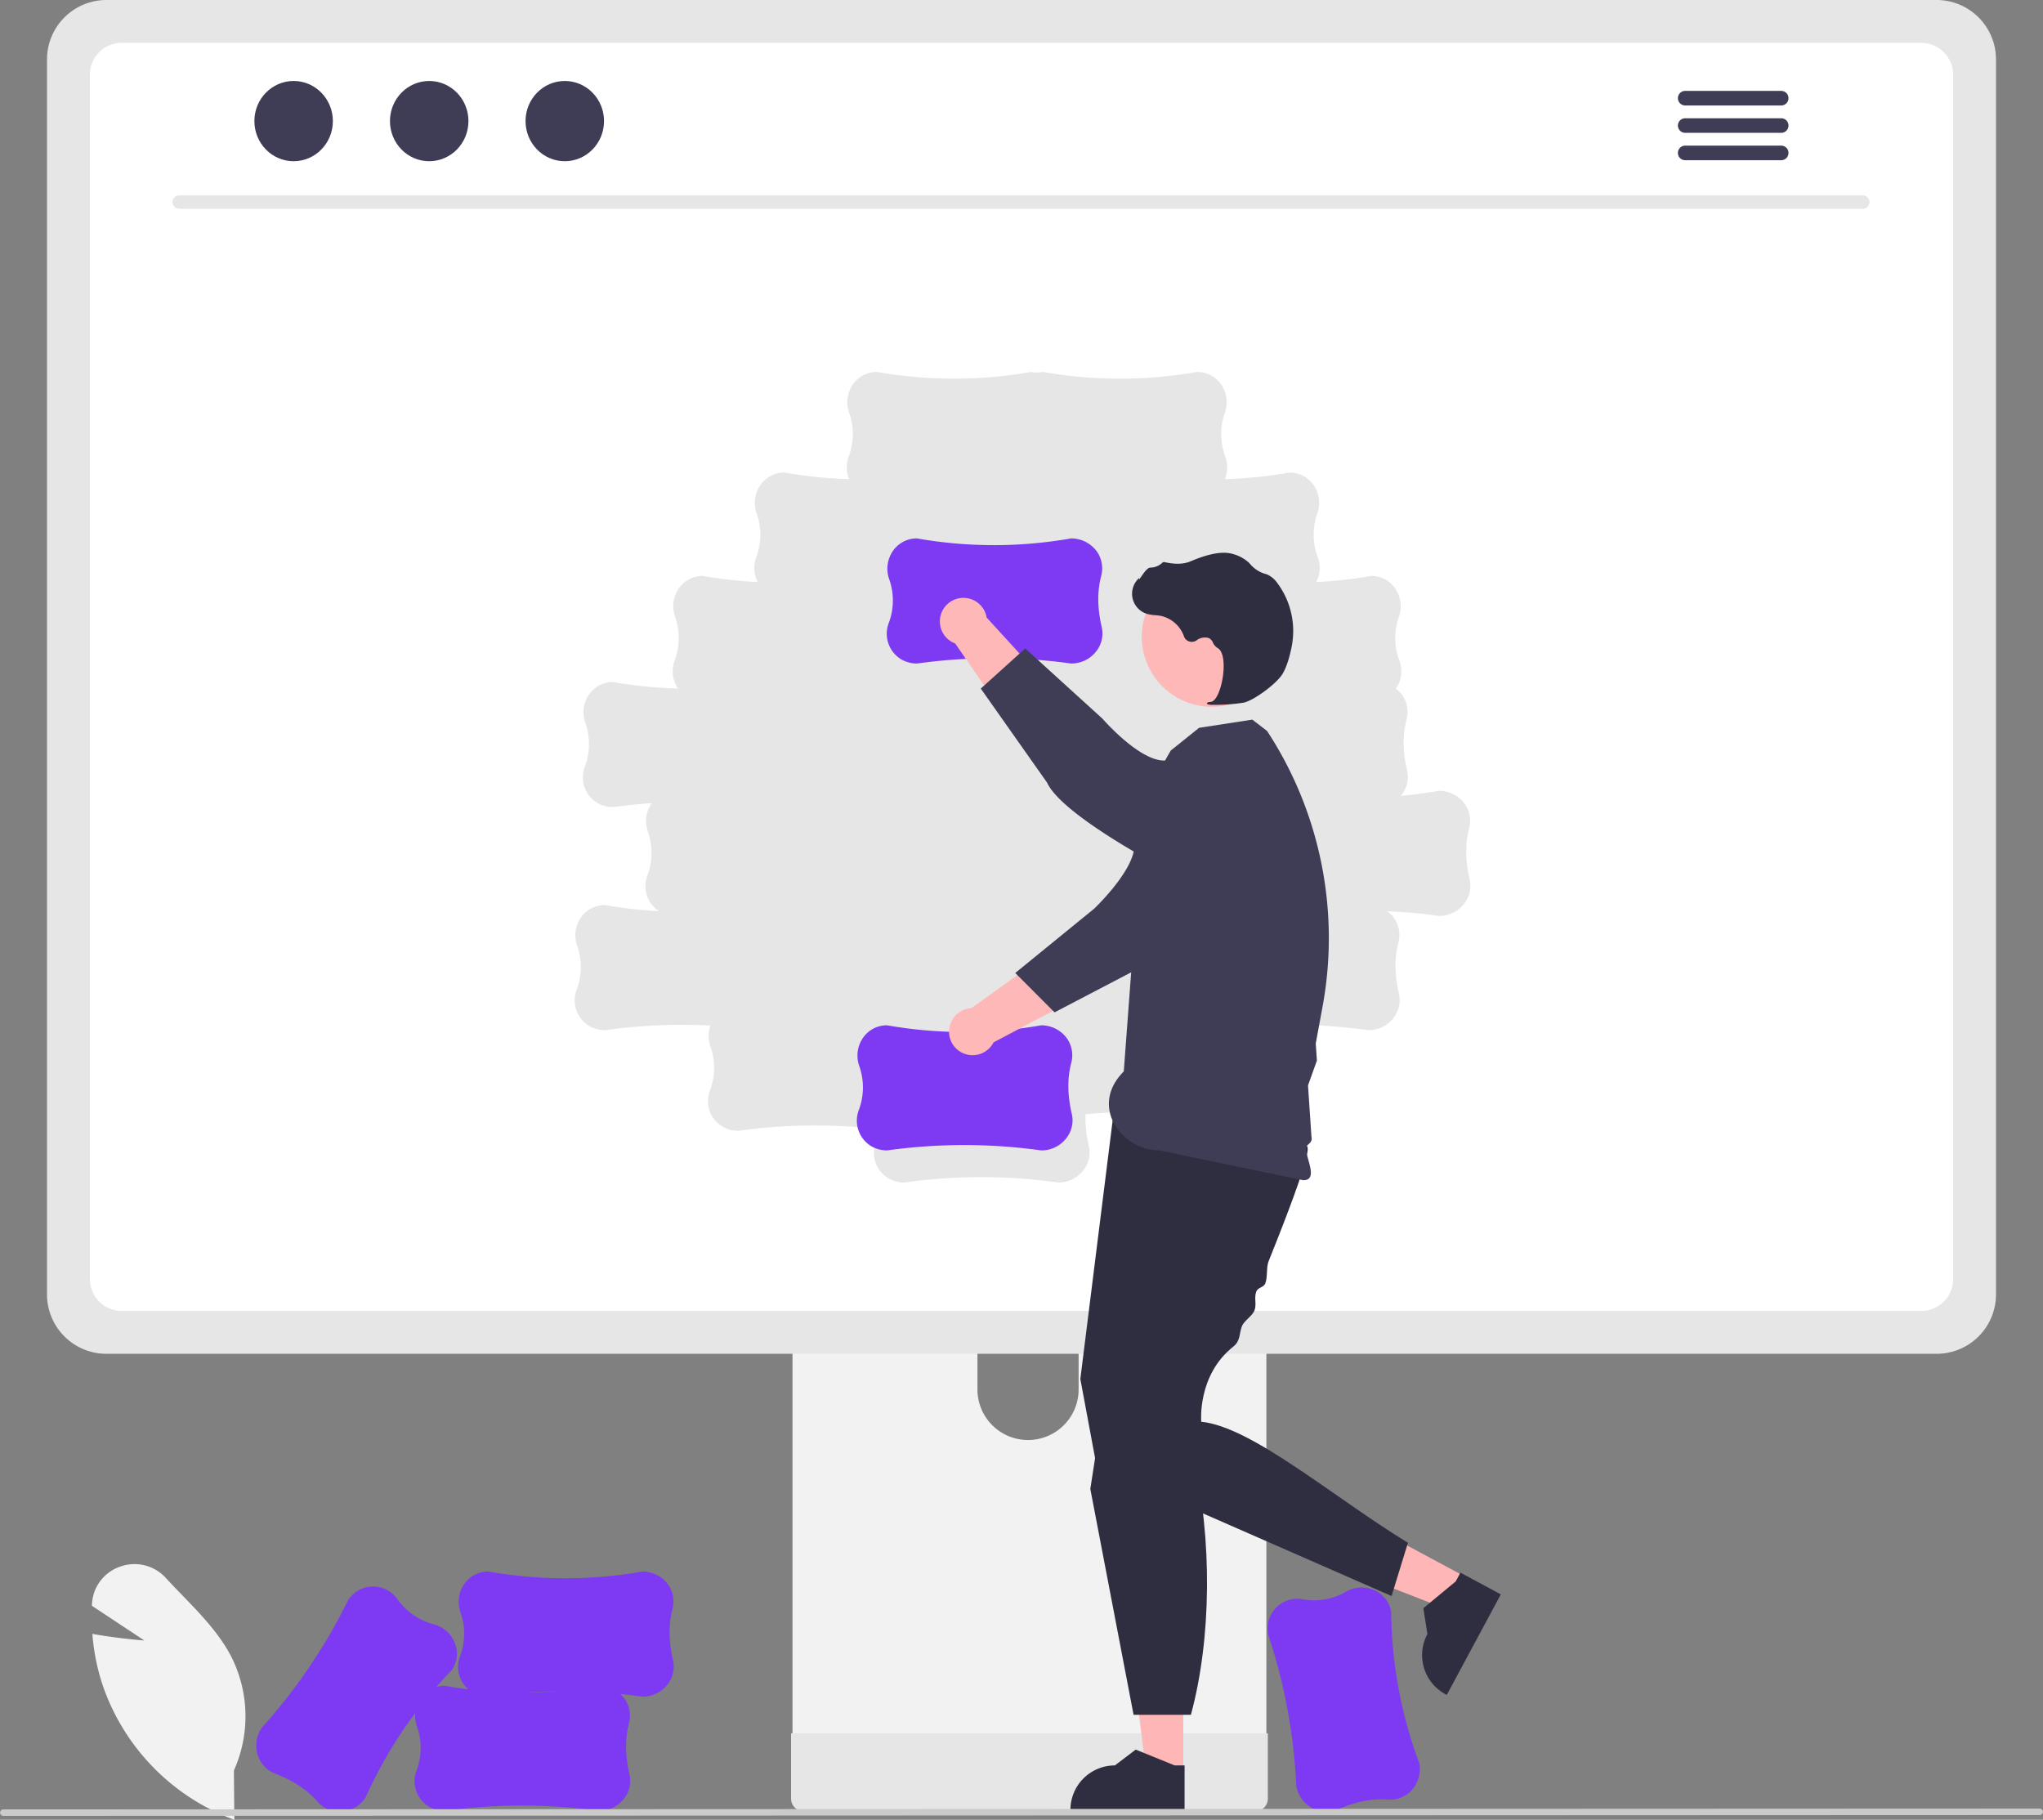 <svg xmlns="http://www.w3.org/2000/svg" data-name="Layer 1" width="751.131" height="669.03" viewBox="0 0 751.131 669.03" xmlns:xlink="http://www.w3.org/1999/xlink"><rect x="0" y="0" width="751.131" height="669.03" fill="#808080" stroke="none"/><path d="M310.592,784.515l-.654-.243a80.529,80.529,0,0,1-47.436-48.313,78.132,78.132,0,0,1-4.059-19.173l-.053-.624.616.11c7.354,1.32,15.073,2.049,18.513,2.334l-19.296-12.769.035-.663a15.272,15.272,0,0,1,10.261-13.698,15.534,15.534,0,0,1,16.904,4.154c1.918,2.082,3.947,4.178,5.908,6.205,6.74,6.965,13.709,14.168,18.116,22.671a48.675,48.675,0,0,1,.979,41.891Z" transform="translate(-224.434 -115.485)" fill="#f2f2f2"/><path d="M701.029,772.142l-.008-.069a205.077,205.077,0,0,0-10.326-55.652l-.006-.03a11.666,11.666,0,0,1,.296-5.55,10.96,10.96,0,0,1,12.219-7.426,23.516,23.516,0,0,0,16.108-2.75,11.46,11.46,0,0,1,10.144-.671,10.622,10.622,0,0,1,6.278,7.191c.065.256.123.515.172.778a163.532,163.532,0,0,0,10.328,55.705l.004.023a11.683,11.683,0,0,1-2.988,10.196,10.85,10.85,0,0,1-8.689,3.192c-5.794-.395-11.754.78-18.218,3.595a10.526,10.526,0,0,1-7.174.504A11.59,11.59,0,0,1,701.029,772.142Z" transform="translate(-224.434 -115.485)" fill="#7e3af2"/><path d="M515.807,511.985V760.685H690.038V511.985a8.361,8.361,0,0,0-5.893-8.002,7.699,7.699,0,0,0-2.498-.388H524.221A8.398,8.398,0,0,0,515.807,511.985Zm67.995,85.454a18.6,18.6,0,0,1,37.198,0v28.857a18.599,18.599,0,0,1-37.198,0Z" transform="translate(-224.434 -115.485)" fill="#f2f2f2"/><path d="M515.273,752.731v23.983a4.719,4.719,0,0,0,4.68,4.704H685.891a4.704,4.704,0,0,0,4.68-4.704V752.731Z" transform="translate(-224.434 -115.485)" fill="#e6e6e6"/><path d="M241.717,137.285V591.377a21.842,21.842,0,0,0,21.824,21.824H936.458a21.842,21.842,0,0,0,21.824-21.824V137.285a21.852,21.852,0,0,0-21.824-21.8H263.542A21.852,21.852,0,0,0,241.717,137.285Z" transform="translate(-224.434 -115.485)" fill="#e6e6e6"/><path d="M930.845,131.247H269.155a11.689,11.689,0,0,0-11.664,11.688v442.84a11.684,11.684,0,0,0,11.664,11.664H930.845a11.684,11.684,0,0,0,11.664-11.664V142.935A11.689,11.689,0,0,0,930.845,131.247ZM763.931,445.865a11.59,11.59,0,0,1-10.368,6.356l-.069-.005q-9.515-1.326-19.1-1.748a11.531,11.531,0,0,1,2.587,2.558,10.85,10.85,0,0,1,1.554,9.125c-1.445,5.625-1.377,11.699.211,18.568a10.526,10.526,0,0,1-.813,7.145,11.59,11.59,0,0,1-10.368,6.356l-.069-.005a205.074,205.074,0,0,0-45.725-1.218c-.06.384-.136.769-.235,1.154-1.445,5.625-1.377,11.699.211,18.568a10.526,10.526,0,0,1-.813,7.145,11.59,11.59,0,0,1-10.368,6.356l-.069-.005a205.064,205.064,0,0,0-46.955-1.106,43.724,43.724,0,0,0,1.206,11.61,10.526,10.526,0,0,1-.813,7.145,11.59,11.59,0,0,1-10.368,6.356l-.069-.005a205.076,205.076,0,0,0-56.602,0h-.03a11.666,11.666,0,0,1-5.403-1.304,10.96,10.96,0,0,1-5.072-13.368,28.34,28.34,0,0,0,1.26-4.938,205.071,205.071,0,0,0-51.754.609h-.03a11.666,11.666,0,0,1-5.403-1.304,10.96,10.96,0,0,1-5.072-13.368,23.516,23.516,0,0,0,.234-16.339,11.456,11.456,0,0,1-.001-7.684,205.071,205.071,0,0,0-38.728,1.695h-.03a11.666,11.666,0,0,1-5.403-1.304,10.96,10.96,0,0,1-5.072-13.368,23.516,23.516,0,0,0,.234-16.339,11.46,11.46,0,0,1,1.19-10.096,10.622,10.622,0,0,1,8.216-4.861c.264-.018.528-.027.796-.027a165.154,165.154,0,0,0,19.869,2.244,10.999,10.999,0,0,1-4.306-12.921,23.516,23.516,0,0,0,.234-16.339,11.46,11.46,0,0,1,1.19-10.096c.084-.129.183-.244.271-.368q-7.112.491-14.19,1.476h-.03a11.666,11.666,0,0,1-5.403-1.304,10.96,10.96,0,0,1-5.072-13.368,23.516,23.516,0,0,0,.234-16.339,11.46,11.46,0,0,1,1.19-10.096,10.622,10.622,0,0,1,8.216-4.861c.264-.018.528-.027.796-.027a164.799,164.799,0,0,0,23.914,2.407,11.156,11.156,0,0,1-1.35-10.084,23.516,23.516,0,0,0,.234-16.339,11.46,11.46,0,0,1,1.19-10.096,10.622,10.622,0,0,1,8.216-4.861c.264-.018.528-.027.796-.027a165.125,165.125,0,0,0,20.22,2.264,11.178,11.178,0,0,1-.656-8.94,23.516,23.516,0,0,0,.234-16.339,11.46,11.46,0,0,1,1.19-10.096,10.622,10.622,0,0,1,8.216-4.861c.264-.018.528-.027.796-.027a164.811,164.811,0,0,0,23.812,2.404,11.188,11.188,0,0,1-.248-8.081,23.516,23.516,0,0,0,.234-16.339,11.46,11.46,0,0,1,1.19-10.096,10.622,10.622,0,0,1,8.216-4.861c.264-.018.528-.027.796-.027a163.533,163.533,0,0,0,56.654.007h.023a10.864,10.864,0,0,0,4.385,0h.023a163.533,163.533,0,0,0,56.654-.007c.268,0,.532.009.796.027a10.622,10.622,0,0,1,8.216,4.861,11.46,11.46,0,0,1,1.19,10.096,23.516,23.516,0,0,0,.234,16.339,11.188,11.188,0,0,1-.248,8.081,164.811,164.811,0,0,0,23.812-2.404c.268,0,.532.009.796.027a10.622,10.622,0,0,1,8.216,4.861,11.46,11.46,0,0,1,1.19,10.096,23.516,23.516,0,0,0,.234,16.339,11.178,11.178,0,0,1-.656,8.94,165.125,165.125,0,0,0,20.22-2.264c.268,0,.532.009.796.027a10.622,10.622,0,0,1,8.216,4.861,11.46,11.46,0,0,1,1.19,10.096,23.516,23.516,0,0,0,.234,16.339,11.156,11.156,0,0,1-1.365,10.106,11.52,11.52,0,0,1,2.345,2.376,10.85,10.85,0,0,1,1.554,9.125c-1.445,5.625-1.377,11.699.211,18.568a10.526,10.526,0,0,1-.813,7.145,11.753,11.753,0,0,1-1.463,2.204q7.022-.617,14.008-1.841h.023a11.683,11.683,0,0,1,9.479,4.798,10.85,10.85,0,0,1,1.554,9.125c-1.445,5.625-1.377,11.699.211,18.568A10.526,10.526,0,0,1,763.931,445.865Z" transform="translate(-224.434 -115.485)" fill="#fff"/><path d="M909.383,192.25H290.243a2.463,2.463,0,0,1,0-4.924H909.383a2.463,2.463,0,0,1,0,4.924Z" transform="translate(-224.434 -115.485)" fill="#e6e6e6"/><ellipse cx="107.954" cy="44.519" rx="14.429" ry="14.751" fill="#3f3d56"/><ellipse cx="157.801" cy="44.519" rx="14.429" ry="14.751" fill="#3f3d56"/><ellipse cx="207.648" cy="44.519" rx="14.429" ry="14.751" fill="#3f3d56"/><path d="M879.367,148.901H843.963a2.68,2.68,0,0,0,0,5.359h35.404a2.68,2.68,0,0,0,0-5.359Z" transform="translate(-224.434 -115.485)" fill="#3f3d56"/><path d="M879.367,158.964H843.963a2.68,2.68,0,0,0,0,5.359h35.404a2.68,2.68,0,0,0,0-5.359Z" transform="translate(-224.434 -115.485)" fill="#3f3d56"/><path d="M879.367,169.027H843.963a2.68,2.68,0,0,0,0,5.359h35.404a2.68,2.68,0,0,0,0-5.359Z" transform="translate(-224.434 -115.485)" fill="#3f3d56"/><path d="M607.293,538.425l-.069-.005a205.076,205.076,0,0,0-56.602,0h-.03a11.666,11.666,0,0,1-5.403-1.304,10.96,10.96,0,0,1-5.072-13.368,23.516,23.516,0,0,0,.234-16.339,11.46,11.46,0,0,1,1.19-10.096,10.622,10.622,0,0,1,8.216-4.861c.264-.018.528-.027.796-.027a163.532,163.532,0,0,0,56.654.007h.023a11.683,11.683,0,0,1,9.479,4.798,10.85,10.85,0,0,1,1.554,9.125c-1.445,5.625-1.377,11.699.211,18.568a10.526,10.526,0,0,1-.813,7.145A11.59,11.59,0,0,1,607.293,538.425Z" transform="translate(-224.434 -115.485)" fill="#7e3af2"/><path d="M665.036,440.378l-15.106-12.5c-11.328,5.937-28.564,29.642-28.564,29.642L581.602,486.118a8.656,8.656,0,1,0,8.119,12.589l54.028-28.55Z" transform="translate(-224.434 -115.485)" fill="#ffb8b8"/><path d="M690.521,392.802l0,0a20.687,20.687,0,0,1-.32,31.838l-9.606,7.809S656.634,466.942,644.162,470.944l-32.019,16.728-14.438-14.476,29.019-23.649s13.347-12.624,14.683-21.866c.818-5.66,10.397-21.076,19.998-32.511A20.634,20.634,0,0,1,690.521,392.802Z" transform="translate(-224.434 -115.485)" fill="#3f3d56"/><polygon points="435.043 651.672 421.396 651.671 414.904 599.031 435.046 599.032 435.043 651.672" fill="#ffb6b6"/><path d="M659.958,781.393l-41.967-.002v-.531a16.336,16.336,0,0,1,16.335-16.334h.001l7.666-5.816,14.303,5.817,3.663 0Z" transform="translate(-224.434 -115.485)" fill="#2f2e41"/><polygon points="539.027 579.842 532.564 591.861 483.126 572.653 492.665 554.913 539.027 579.842" fill="#ffb6b6"/><path d="M776.228,701.645l-19.874,36.963-.467-.251a16.336,16.336,0,0,1-6.652-22.122l0-.001-1.492-9.506,11.896-9.843,1.735-3.227Z" transform="translate(-224.434 -115.485)" fill="#2f2e41"/><path d="M633.676,526.095l-12.045,96.36,6.022,32.306,108.405,47.492,6.022-19.573c-27.71-16.956-57.331-42.617-75.995-44.504,0,0-1.548-17.1,11.823-27.654,2.698-2.129,2.107-5.01,3.198-7.621.75-1.796,3.735-3.666,4.499-5.508.991-2.387-.235-4.759.761-7.185.56-1.364,2.683-1.45,3.239-2.815.949-2.329.328-5.934,1.253-8.235,1.977-4.916,3.877-9.723,5.612-14.23,5.401-14.028,9.202-25.142,8.722-27.542C703.687,529.859,633.676,526.095,633.676,526.095Z" transform="translate(-224.434 -115.485)" fill="#2f2e41"/><path d="M631.601,622.176l-6.301,40.693,15.904,83.046h21.079c7.573-27.904,7.963-64.578.753-95.607Z" transform="translate(-224.434 -115.485)" fill="#2f2e41"/><path d="M645.143,408.363l9.717-16.932,10.433-8.37,19.573-3.011,5.438,4.181,0,0a139.024,139.024,0,0,1,20.378,101.358l-1.528,8.274-.97,5.252.42,6.278-3.266,9.139.449,6.692.24,3.574.241,3.587.336,5.007c.602,2.858-2.429,2.481-2,5,.753,4.424,4.128,10.979-1,11l-53-11c-13.464.055-26-16-13-29Z" transform="translate(-224.434 -115.485)" fill="#3f3d56"/><circle cx="445.517" cy="234.112" r="25.737" fill="#ffb8b8"/><path d="M670.388,374.602a66.136,66.136,0,0,0,11.251-.786c3.688-.75,11.939-6.796,14.239-10.435h0c1.709-2.703,2.802-6.925,3.418-9.99a29.564,29.564,0,0,0-5.171-23.47,9.34,9.34,0,0,0-3.773-3.22c-.135-.053-.274-.1-.415-.14a11.524,11.524,0,0,1-5.733-3.547,9.505,9.505,0,0,0-.953-.981,14.196,14.196,0,0,0-5.923-2.974c-3.521-.942-8.616-.007-15.144,2.783-3.28,1.402-6.866.894-9.625.296a.903.903,0,0,0-.85.291,6.373,6.373,0,0,1-4.332,1.727c-.986.043-2.021,1.409-3.272,3.19-.284.404-.615.876-.854,1.163l-.032-.551-.558.615a7.734,7.734,0,0,0,3.492,12.6,15.082,15.082,0,0,0,3.033.483c.621.056,1.263.114,1.878.22a11.66,11.66,0,0,1,8.665,7.567,3.049,3.049,0,0,0,4.603,1.48,5.038,5.038,0,0,1,4.591-.836,3.345,3.345,0,0,1,1.478,1.677,4.359,4.359,0,0,0,1.654,1.93c2.499,1.289,2.672,6.997,1.774,11.756-.865,4.587-2.576,7.905-4.159,8.069-1.219.126-1.359.213-1.447.428l-.079.193.137.181A4.98,4.98,0,0,0,670.388,374.602Z" transform="translate(-224.434 -115.485)" fill="#2f2e41"/><path d="M618.293,359.425l-.069-.005a205.076,205.076,0,0,0-56.602,0h-.03a11.666,11.666,0,0,1-5.403-1.304,10.96,10.96,0,0,1-5.072-13.368,23.516,23.516,0,0,0,.234-16.339,11.46,11.46,0,0,1,1.19-10.096,10.622,10.622,0,0,1,8.216-4.861c.264-.018.528-.027.796-.027a163.532,163.532,0,0,0,56.654.007h.023a11.683,11.683,0,0,1,9.479,4.798,10.85,10.85,0,0,1,1.554,9.125c-1.445,5.625-1.377,11.699.211,18.568a10.526,10.526,0,0,1-.813,7.145A11.59,11.59,0,0,1,618.293,359.425Z" transform="translate(-224.434 -115.485)" fill="#7e3af2"/><path d="M642.36,420.041,653.01,403.578C645.789,393.022,620.233,378.673,620.233,378.673l-33.05-36.149a8.656,8.656,0,1,0-11.554,9.534l34.668,50.321Z" transform="translate(-224.434 -115.485)" fill="#ffb8b8"/><path d="M692.589,439.792l0,0a20.687,20.687,0,0,1-31.657,3.403l-8.878-8.628s-37.215-19.432-42.647-31.351L585.022,368.629l16.35-14.749,28.419,25.834s13.084,15.13,22.418,15.377c5.716.151,22.147,7.863,34.625,16.062A20.634,20.634,0,0,1,692.589,439.792Z" transform="translate(-224.434 -115.485)" fill="#3f3d56"/><path d="M444.679,781.244l-.069-.005a205.076,205.076,0,0,0-56.602,0h-.03a11.666,11.666,0,0,1-5.403-1.304,10.96,10.96,0,0,1-5.072-13.368,23.516,23.516,0,0,0,.234-16.339,11.46,11.46,0,0,1,1.19-10.096,10.622,10.622,0,0,1,8.216-4.861c.264-.018.528-.027.796-.027a163.532,163.532,0,0,0,56.654.007h.023a11.683,11.683,0,0,1,9.479,4.798,10.85,10.85,0,0,1,1.554,9.125c-1.445,5.625-1.377,11.699.211,18.568a10.526,10.526,0,0,1-.813,7.145A11.59,11.59,0,0,1,444.679,781.244Z" transform="translate(-224.434 -115.485)" fill="#7e3af2"/><path d="M460.679,739.244l-.069-.005a205.076,205.076,0,0,0-56.602,0h-.03a11.666,11.666,0,0,1-5.403-1.304,10.96,10.96,0,0,1-5.072-13.368,23.516,23.516,0,0,0,.234-16.339,11.46,11.46,0,0,1,1.19-10.096,10.622,10.622,0,0,1,8.216-4.861c.264-.018.528-.027.796-.027a163.532,163.532,0,0,0,56.654.007h.023a11.683,11.683,0,0,1,9.479,4.798,10.85,10.85,0,0,1,1.554,9.125c-1.445,5.625-1.377,11.699.211,18.568a10.526,10.526,0,0,1-.813,7.145A11.59,11.59,0,0,1,460.679,739.244Z" transform="translate(-224.434 -115.485)" fill="#7e3af2"/><path d="M320.666,750.693l.043-.055A205.077,205.077,0,0,0,352.424,703.757l.017-.025a11.666,11.666,0,0,1,4.107-3.745,10.96,10.96,0,0,1,13.915,3.289A23.516,23.516,0,0,0,383.865,712.626a11.46,11.46,0,0,1,7.695,6.643,10.622,10.622,0,0,1-.577,9.529c-.133.228-.274.453-.424.674a163.532,163.532,0,0,0-31.751,46.921l-.013.019a11.683,11.683,0,0,1-9.286,5.163,10.85,10.85,0,0,1-8.429-3.826c-3.849-4.349-8.918-7.696-15.498-10.23a10.526,10.526,0,0,1-5.462-4.677A11.59,11.59,0,0,1,320.666,750.693Z" transform="translate(-224.434 -115.485)" fill="#7e3af2"/><path d="M974.375,782.769l-748.75.307a1.191,1.191,0,0,1,0-2.381l748.75-.307a1.191,1.191,0,0,1,0,2.381Z" transform="translate(-224.434 -115.485)" fill="#cacaca"/></svg>